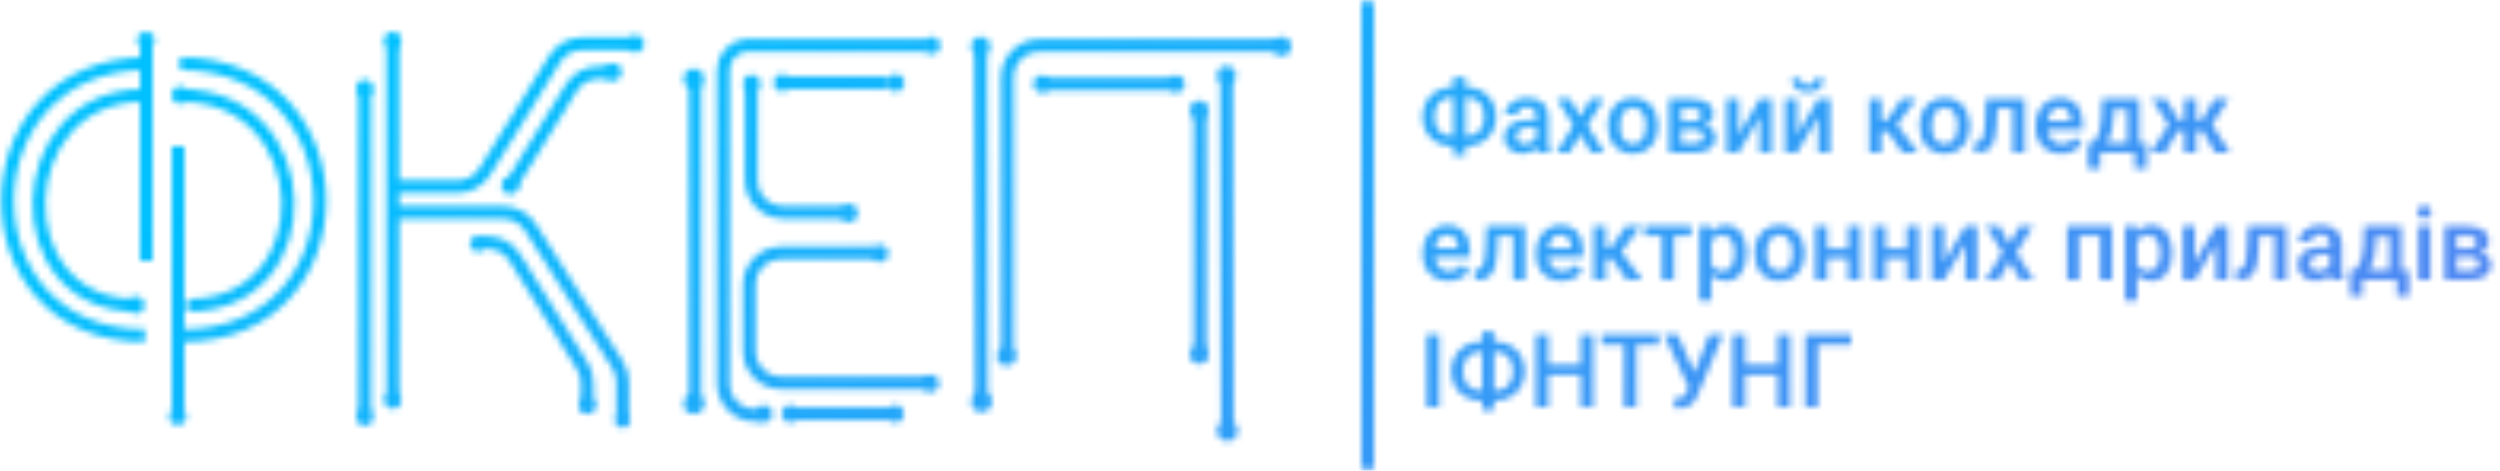 <svg width="393" height="74" viewBox="0 0 393 74" fill="none" xmlns="http://www.w3.org/2000/svg">
<mask id="mask0" mask-type="alpha" maskUnits="userSpaceOnUse" x="0" y="0" width="392" height="74">
<path d="M80.075 29.463V29.463C80.152 29.39 80.218 29.308 80.274 29.219L89.817 13.778C90.728 12.304 92.338 11.406 94.07 11.406H96.472" stroke="white" stroke-width="2"/>
<path d="M124.798 65.05H140.222" stroke="white" stroke-width="2"/>
<circle cx="124.257" cy="65.052" r="1.353" fill="white"/>
<circle cx="140.763" cy="65.051" r="1.353" fill="white"/>
<path d="M121.451 65.048C121.451 65.795 120.845 66.401 120.098 66.401C119.35 66.401 118.745 65.795 118.745 65.048C118.745 64.301 119.35 63.695 120.098 63.695C120.845 63.695 121.451 64.301 121.451 65.048Z" fill="white"/>
<circle cx="188.522" cy="55.737" r="1.488" fill="white"/>
<circle cx="188.522" cy="17.312" r="1.488" fill="white"/>
<circle cx="158.216" cy="56.007" r="1.488" fill="white"/>
<circle cx="99.903" cy="6.894" r="1.353" fill="white"/>
<circle cx="146.446" cy="7.165" r="1.353" fill="white"/>
<path d="M61.75 33.413H79.16C80.872 33.413 82.465 34.288 83.382 35.734L97.096 57.352C97.604 58.153 97.874 59.082 97.874 60.03V65.749" stroke="white" stroke-width="2"/>
<path d="M61.75 29.354H71.956C73.686 29.354 75.293 28.46 76.205 26.99L87.207 9.258C88.119 7.788 89.726 6.894 91.456 6.894H99.362" stroke="white" stroke-width="2"/>
<circle cx="61.749" cy="62.907" r="1.353" fill="white"/>
<path d="M61.75 6.353V62.636" stroke="white" stroke-width="2"/>
<circle cx="61.749" cy="6.353" r="1.353" fill="white"/>
<circle cx="96.372" cy="11.306" r="1.353" fill="white"/>
<circle cx="80.183" cy="29.155" r="1.353" fill="white"/>
<circle cx="97.874" cy="66.019" r="1.218" fill="white"/>
<circle cx="92.308" cy="63.737" r="1.353" fill="white"/>
<path d="M75.261 38.128H76.679C78.406 38.128 80.01 39.019 80.923 40.485L91.553 57.559C92.047 58.352 92.309 59.268 92.309 60.202V64.105" stroke="white" stroke-width="2"/>
<circle cx="75.09" cy="38.297" r="1.218" fill="white"/>
<circle cx="57.353" cy="13.881" r="1.353" fill="white"/>
<circle cx="57.353" cy="65.565" r="1.353" fill="white"/>
<path d="M57.353 14.152V65.023" stroke="white" stroke-width="2"/>
<path d="M158.352 56.413V12.894V12.165C158.352 9.403 160.591 7.165 163.352 7.165H201.106" stroke="white" stroke-width="2"/>
<circle cx="154.158" cy="7.291" r="1.488" fill="white"/>
<circle cx="154.293" cy="63.15" r="1.624" fill="white"/>
<path d="M154.158 7.813L154.293 63.691" stroke="white" stroke-width="2"/>
<circle cx="192.81" cy="11.857" r="1.488" fill="white"/>
<circle cx="192.945" cy="67.716" r="1.624" fill="white"/>
<path d="M192.81 12.38L192.945 68.257" stroke="white" stroke-width="2"/>
<circle cx="201.512" cy="7.301" r="1.488" fill="white"/>
<path d="M119.862 65.291H118.704C115.942 65.291 113.704 63.052 113.704 60.291V11.088V11.088C113.704 9.193 115.015 7.495 116.886 7.19C116.985 7.174 117.055 7.165 117.086 7.165C117.357 7.165 145.769 7.165 145.769 7.165" stroke="white" stroke-width="2"/>
<circle cx="140.83" cy="13.027" r="1.353" fill="white"/>
<circle cx="122.97" cy="13.027" r="1.353" fill="white"/>
<path d="M123.782 13.027L139.747 13.027" stroke="white" stroke-width="2"/>
<path d="M137.494 39.76H122.788C120.026 39.76 117.788 41.998 117.788 44.76V55.185C117.788 57.947 120.026 60.185 122.788 60.185H146.192" stroke="white" stroke-width="2"/>
<circle cx="138.29" cy="39.836" r="1.353" fill="white"/>
<circle cx="146.269" cy="60.261" r="1.353" fill="white"/>
<rect x="108.302" y="12.886" width="1.93" height="51.057" fill="#FAFAFA"/>
<circle cx="109.08" cy="12.399" r="1.609" fill="#FAFAFA"/>
<circle cx="109.08" cy="63.477" r="1.609" fill="#FAFAFA"/>
<path d="M118.106 13.589V28.376C118.106 31.138 120.345 33.376 123.106 33.376H133.745" stroke="white" stroke-width="2"/>
<ellipse cx="118.179" cy="13.159" rx="1.353" ry="1.394" fill="white"/>
<ellipse cx="133.502" cy="33.494" rx="1.353" ry="1.394" fill="white"/>
<path d="M188.658 17.989V55.331" stroke="white" stroke-width="2"/>
<circle cx="184.907" cy="13.207" r="1.353" fill="white"/>
<circle cx="163.8" cy="13.207" r="1.353" fill="white"/>
<path d="M184.365 13.207H163.8" stroke="white" stroke-width="2"/>
<path d="M28.306 10C57.356 10 57.738 52.758 28.688 52.758" stroke="#FAFAFA" stroke-width="2"/>
<path d="M28.418 15C50.191 15 51.257 48 29.484 48" stroke="#FAFAFA" stroke-width="2"/>
<path d="M23.17 10C-5.881 10 -6.263 52.758 22.788 52.758" stroke="#FAFAFA" stroke-width="2"/>
<path d="M22.554 15C1.363 15 0.318 48 21.509 48" stroke="#FAFAFA" stroke-width="2"/>
<path d="M23 6V41" stroke="#FAFAFA" stroke-width="2"/>
<path d="M28 23V66" stroke="#FAFAFA" stroke-width="2"/>
<circle cx="22.953" cy="6.353" r="1.353" fill="white"/>
<circle cx="27.953" cy="65.453" r="1.353" fill="white"/>
<circle cx="21.353" cy="47.953" r="1.353" fill="white"/>
<circle cx="28.353" cy="14.953" r="1.353" fill="white"/>
<path d="M230.359 13.703H230.531C231.406 13.703 232.201 13.901 232.914 14.297C233.633 14.688 234.19 15.24 234.586 15.953C234.987 16.667 235.188 17.469 235.188 18.359C235.188 19.245 234.987 20.042 234.586 20.75C234.19 21.453 233.638 22 232.93 22.391C232.227 22.781 231.438 22.979 230.562 22.984H230.359V24.469H228.461V22.984H228.273C227.393 22.984 226.594 22.789 225.875 22.398C225.156 22.003 224.599 21.453 224.203 20.75C223.812 20.047 223.617 19.255 223.617 18.375C223.617 17.484 223.815 16.682 224.211 15.969C224.607 15.255 225.161 14.7 225.875 14.305C226.589 13.904 227.388 13.703 228.273 13.703H228.461V12.156H230.359V13.703ZM228.273 15.289C227.398 15.289 226.714 15.562 226.219 16.109C225.729 16.656 225.484 17.412 225.484 18.375C225.484 19.312 225.729 20.052 226.219 20.594C226.708 21.13 227.401 21.398 228.297 21.398H228.461V15.289H228.273ZM230.359 15.289V21.398H230.547C231.422 21.398 232.102 21.125 232.586 20.578C233.076 20.031 233.32 19.292 233.32 18.359C233.32 17.406 233.076 16.656 232.586 16.109C232.102 15.562 231.414 15.289 230.523 15.289H230.359ZM241.773 24C241.69 23.838 241.617 23.576 241.555 23.211C240.951 23.841 240.211 24.156 239.336 24.156C238.487 24.156 237.794 23.914 237.258 23.43C236.721 22.945 236.453 22.346 236.453 21.633C236.453 20.732 236.786 20.042 237.453 19.562C238.125 19.078 239.083 18.836 240.328 18.836H241.492V18.281C241.492 17.844 241.37 17.495 241.125 17.234C240.88 16.969 240.508 16.836 240.008 16.836C239.576 16.836 239.221 16.945 238.945 17.164C238.669 17.378 238.531 17.651 238.531 17.984H236.633C236.633 17.521 236.786 17.088 237.094 16.688C237.401 16.281 237.818 15.963 238.344 15.734C238.875 15.505 239.466 15.391 240.117 15.391C241.107 15.391 241.896 15.641 242.484 16.141C243.073 16.635 243.375 17.333 243.391 18.234V22.047C243.391 22.807 243.497 23.414 243.711 23.867V24H241.773ZM239.688 22.633C240.062 22.633 240.414 22.542 240.742 22.359C241.076 22.177 241.326 21.932 241.492 21.625V20.031H240.469C239.766 20.031 239.237 20.154 238.883 20.398C238.529 20.643 238.352 20.99 238.352 21.438C238.352 21.802 238.471 22.094 238.711 22.312C238.956 22.526 239.281 22.633 239.688 22.633ZM248.414 18.328L250.023 15.547H252.133L249.547 19.711L252.219 24H250.125L248.438 21.109L246.758 24H244.648L247.32 19.711L244.742 15.547H246.836L248.414 18.328ZM252.758 19.695C252.758 18.867 252.922 18.122 253.25 17.461C253.578 16.794 254.039 16.284 254.633 15.93C255.227 15.57 255.909 15.391 256.68 15.391C257.82 15.391 258.745 15.758 259.453 16.492C260.167 17.227 260.552 18.201 260.609 19.414L260.617 19.859C260.617 20.693 260.456 21.438 260.133 22.094C259.815 22.75 259.357 23.258 258.758 23.617C258.164 23.977 257.477 24.156 256.695 24.156C255.503 24.156 254.547 23.76 253.828 22.969C253.115 22.172 252.758 21.112 252.758 19.789V19.695ZM254.656 19.859C254.656 20.729 254.836 21.412 255.195 21.906C255.555 22.396 256.055 22.641 256.695 22.641C257.336 22.641 257.833 22.391 258.188 21.891C258.547 21.391 258.727 20.659 258.727 19.695C258.727 18.841 258.542 18.164 258.172 17.664C257.807 17.164 257.31 16.914 256.68 16.914C256.06 16.914 255.568 17.162 255.203 17.656C254.839 18.146 254.656 18.88 254.656 19.859ZM262.367 24V15.547H265.797C266.953 15.547 267.833 15.75 268.438 16.156C269.042 16.557 269.344 17.135 269.344 17.891C269.344 18.281 269.221 18.633 268.977 18.945C268.737 19.253 268.38 19.49 267.906 19.656C268.458 19.771 268.896 20.003 269.219 20.352C269.542 20.701 269.703 21.112 269.703 21.586C269.703 22.372 269.411 22.971 268.828 23.383C268.25 23.794 267.417 24 266.328 24H262.367ZM264.266 20.398V22.5H266.344C267.318 22.5 267.805 22.151 267.805 21.453C267.805 20.75 267.31 20.398 266.32 20.398H264.266ZM264.266 19.039H265.828C266.906 19.039 267.445 18.721 267.445 18.086C267.445 17.419 266.935 17.076 265.914 17.055H264.266V19.039ZM276.625 15.547H278.516V24H276.625V18.359L273.312 24H271.422V15.547H273.312V21.188L276.625 15.547ZM285.812 15.547H287.703V24H285.812V18.359L282.5 24H280.609V15.547H282.5V21.188L285.812 15.547ZM286.703 12.305C286.703 12.961 286.474 13.492 286.016 13.898C285.557 14.305 284.945 14.508 284.18 14.508C283.414 14.508 282.802 14.305 282.344 13.898C281.885 13.492 281.656 12.961 281.656 12.305H283.078C283.078 12.648 283.174 12.917 283.367 13.109C283.565 13.297 283.836 13.391 284.18 13.391C284.523 13.391 284.792 13.297 284.984 13.109C285.177 12.917 285.273 12.648 285.273 12.305H286.703ZM296.711 20.656H295.75V24H293.852V15.547H295.75V18.922H296.586L298.922 15.547H301.266L298.211 19.594L301.523 24H299.055L296.711 20.656ZM301.758 19.695C301.758 18.867 301.922 18.122 302.25 17.461C302.578 16.794 303.039 16.284 303.633 15.93C304.227 15.57 304.909 15.391 305.68 15.391C306.82 15.391 307.745 15.758 308.453 16.492C309.167 17.227 309.552 18.201 309.609 19.414L309.617 19.859C309.617 20.693 309.456 21.438 309.133 22.094C308.815 22.75 308.357 23.258 307.758 23.617C307.164 23.977 306.477 24.156 305.695 24.156C304.503 24.156 303.547 23.76 302.828 22.969C302.115 22.172 301.758 21.112 301.758 19.789V19.695ZM303.656 19.859C303.656 20.729 303.836 21.412 304.195 21.906C304.555 22.396 305.055 22.641 305.695 22.641C306.336 22.641 306.833 22.391 307.188 21.891C307.547 21.391 307.727 20.659 307.727 19.695C307.727 18.841 307.542 18.164 307.172 17.664C306.807 17.164 306.31 16.914 305.68 16.914C305.06 16.914 304.568 17.162 304.203 17.656C303.839 18.146 303.656 18.88 303.656 19.859ZM318.281 15.547V24H316.383V17.078H313.992L313.836 20.023C313.737 21.44 313.464 22.458 313.016 23.078C312.573 23.693 311.893 24 310.977 24H310.391L310.383 22.422L310.773 22.383C311.19 22.326 311.492 22.073 311.68 21.625C311.872 21.172 311.995 20.349 312.047 19.156L312.203 15.547H318.281ZM324.023 24.156C322.82 24.156 321.844 23.779 321.094 23.023C320.349 22.263 319.977 21.253 319.977 19.992V19.758C319.977 18.914 320.138 18.162 320.461 17.5C320.789 16.833 321.247 16.315 321.836 15.945C322.424 15.575 323.081 15.391 323.805 15.391C324.956 15.391 325.844 15.758 326.469 16.492C327.099 17.227 327.414 18.266 327.414 19.609V20.375H321.891C321.948 21.073 322.18 21.625 322.586 22.031C322.997 22.438 323.513 22.641 324.133 22.641C325.003 22.641 325.711 22.289 326.258 21.586L327.281 22.562C326.943 23.068 326.49 23.461 325.922 23.742C325.359 24.018 324.727 24.156 324.023 24.156ZM323.797 16.914C323.276 16.914 322.854 17.096 322.531 17.461C322.214 17.826 322.01 18.333 321.922 18.984H325.539V18.844C325.497 18.208 325.328 17.729 325.031 17.406C324.734 17.078 324.323 16.914 323.797 16.914ZM328.93 22.484C329.456 21.896 329.807 21.338 329.984 20.812C330.167 20.281 330.276 19.604 330.312 18.781L330.422 15.547H336.289V22.484H337.461V26.516H335.57V24H330.148V26.516H328.227L328.234 22.484H328.93ZM331.156 22.484H334.398V17.18H332.266L332.211 18.797C332.138 20.349 331.786 21.578 331.156 22.484ZM346.258 20.602H345.25V24H343.352V20.602H342.352L340.406 24H338.078L340.883 19.602L338.227 15.547H340.547L342.461 18.867H343.352V15.547H345.25V18.867H346.148L348.07 15.547H350.391L347.742 19.578L350.562 24H348.203L346.258 20.602ZM227.695 44.156C226.492 44.156 225.516 43.779 224.766 43.023C224.021 42.263 223.648 41.253 223.648 39.992V39.758C223.648 38.914 223.81 38.161 224.133 37.5C224.461 36.833 224.919 36.315 225.508 35.945C226.096 35.575 226.753 35.391 227.477 35.391C228.628 35.391 229.516 35.758 230.141 36.492C230.771 37.227 231.086 38.266 231.086 39.609V40.375H225.562C225.62 41.073 225.852 41.625 226.258 42.031C226.669 42.438 227.185 42.641 227.805 42.641C228.674 42.641 229.383 42.289 229.93 41.586L230.953 42.562C230.615 43.068 230.161 43.461 229.594 43.742C229.031 44.018 228.398 44.156 227.695 44.156ZM227.469 36.914C226.948 36.914 226.526 37.096 226.203 37.461C225.885 37.825 225.682 38.333 225.594 38.984H229.211V38.844C229.169 38.208 229 37.729 228.703 37.406C228.406 37.078 227.995 36.914 227.469 36.914ZM239.75 35.547V44H237.852V37.078H235.461L235.305 40.023C235.206 41.44 234.932 42.458 234.484 43.078C234.042 43.693 233.362 44 232.445 44H231.859L231.852 42.422L232.242 42.383C232.659 42.325 232.961 42.073 233.148 41.625C233.341 41.172 233.464 40.349 233.516 39.156L233.672 35.547H239.75ZM245.492 44.156C244.289 44.156 243.312 43.779 242.562 43.023C241.818 42.263 241.445 41.253 241.445 39.992V39.758C241.445 38.914 241.607 38.161 241.93 37.5C242.258 36.833 242.716 36.315 243.305 35.945C243.893 35.575 244.549 35.391 245.273 35.391C246.424 35.391 247.312 35.758 247.938 36.492C248.568 37.227 248.883 38.266 248.883 39.609V40.375H243.359C243.417 41.073 243.648 41.625 244.055 42.031C244.466 42.438 244.982 42.641 245.602 42.641C246.471 42.641 247.18 42.289 247.727 41.586L248.75 42.562C248.411 43.068 247.958 43.461 247.391 43.742C246.828 44.018 246.195 44.156 245.492 44.156ZM245.266 36.914C244.745 36.914 244.323 37.096 244 37.461C243.682 37.825 243.479 38.333 243.391 38.984H247.008V38.844C246.966 38.208 246.797 37.729 246.5 37.406C246.203 37.078 245.792 36.914 245.266 36.914ZM253.367 40.656H252.406V44H250.508V35.547H252.406V38.922H253.242L255.578 35.547H257.922L254.867 39.594L258.18 44H255.711L253.367 40.656ZM265.875 37.055H263.133V44H261.234V37.055H258.523V35.547H265.875V37.055ZM274.547 39.859C274.547 41.167 274.25 42.211 273.656 42.992C273.062 43.768 272.266 44.156 271.266 44.156C270.339 44.156 269.596 43.852 269.039 43.242V47.25H267.141V35.547H268.891L268.969 36.406C269.526 35.729 270.284 35.391 271.242 35.391C272.273 35.391 273.081 35.776 273.664 36.547C274.253 37.312 274.547 38.378 274.547 39.742V39.859ZM272.656 39.695C272.656 38.852 272.487 38.182 272.148 37.688C271.815 37.193 271.336 36.945 270.711 36.945C269.935 36.945 269.378 37.266 269.039 37.906V41.656C269.383 42.312 269.945 42.641 270.727 42.641C271.331 42.641 271.802 42.398 272.141 41.914C272.484 41.425 272.656 40.685 272.656 39.695ZM275.805 39.695C275.805 38.867 275.969 38.122 276.297 37.461C276.625 36.794 277.086 36.284 277.68 35.93C278.273 35.57 278.956 35.391 279.727 35.391C280.867 35.391 281.792 35.758 282.5 36.492C283.214 37.227 283.599 38.2 283.656 39.414L283.664 39.859C283.664 40.693 283.503 41.438 283.18 42.094C282.862 42.75 282.404 43.258 281.805 43.617C281.211 43.977 280.523 44.156 279.742 44.156C278.549 44.156 277.594 43.76 276.875 42.969C276.161 42.172 275.805 41.112 275.805 39.789V39.695ZM277.703 39.859C277.703 40.729 277.883 41.411 278.242 41.906C278.602 42.396 279.102 42.641 279.742 42.641C280.383 42.641 280.88 42.391 281.234 41.891C281.594 41.391 281.773 40.659 281.773 39.695C281.773 38.841 281.589 38.164 281.219 37.664C280.854 37.164 280.357 36.914 279.727 36.914C279.107 36.914 278.615 37.161 278.25 37.656C277.885 38.146 277.703 38.88 277.703 39.859ZM292.43 44H290.531V40.586H287.242V44H285.344V35.547H287.242V39.07H290.531V35.547H292.43V44ZM301.617 44H299.719V40.586H296.43V44H294.531V35.547H296.43V39.07H299.719V35.547H301.617V44ZM308.922 35.547H310.812V44H308.922V38.359L305.609 44H303.719V35.547H305.609V41.188L308.922 35.547ZM315.867 38.328L317.477 35.547H319.586L317 39.711L319.672 44H317.578L315.891 41.109L314.211 44H312.102L314.773 39.711L312.195 35.547H314.289L315.867 38.328ZM332.031 44H330.133V37.078H326.836V44H324.938V35.547H332.031V44ZM341.453 39.859C341.453 41.167 341.156 42.211 340.562 42.992C339.969 43.768 339.172 44.156 338.172 44.156C337.245 44.156 336.503 43.852 335.945 43.242V47.25H334.047V35.547H335.797L335.875 36.406C336.432 35.729 337.19 35.391 338.148 35.391C339.18 35.391 339.987 35.776 340.57 36.547C341.159 37.312 341.453 38.378 341.453 39.742V39.859ZM339.562 39.695C339.562 38.852 339.393 38.182 339.055 37.688C338.721 37.193 338.242 36.945 337.617 36.945C336.841 36.945 336.284 37.266 335.945 37.906V41.656C336.289 42.312 336.852 42.641 337.633 42.641C338.237 42.641 338.708 42.398 339.047 41.914C339.391 41.425 339.562 40.685 339.562 39.695ZM348.344 35.547H350.234V44H348.344V38.359L345.031 44H343.141V35.547H345.031V41.188L348.344 35.547ZM359.438 35.547V44H357.539V37.078H355.148L354.992 40.023C354.893 41.44 354.62 42.458 354.172 43.078C353.729 43.693 353.049 44 352.133 44H351.547L351.539 42.422L351.93 42.383C352.346 42.325 352.648 42.073 352.836 41.625C353.029 41.172 353.151 40.349 353.203 39.156L353.359 35.547H359.438ZM366.508 44C366.424 43.839 366.352 43.575 366.289 43.211C365.685 43.841 364.945 44.156 364.07 44.156C363.221 44.156 362.529 43.914 361.992 43.43C361.456 42.945 361.188 42.346 361.188 41.633C361.188 40.732 361.521 40.042 362.188 39.562C362.859 39.078 363.818 38.836 365.062 38.836H366.227V38.281C366.227 37.844 366.104 37.495 365.859 37.234C365.615 36.969 365.242 36.836 364.742 36.836C364.31 36.836 363.956 36.945 363.68 37.164C363.404 37.378 363.266 37.651 363.266 37.984H361.367C361.367 37.521 361.521 37.089 361.828 36.688C362.135 36.281 362.552 35.964 363.078 35.734C363.609 35.505 364.201 35.391 364.852 35.391C365.841 35.391 366.63 35.641 367.219 36.141C367.807 36.635 368.109 37.333 368.125 38.234V42.047C368.125 42.807 368.232 43.414 368.445 43.867V44H366.508ZM364.422 42.633C364.797 42.633 365.148 42.542 365.477 42.359C365.81 42.177 366.06 41.932 366.227 41.625V40.031H365.203C364.5 40.031 363.971 40.154 363.617 40.398C363.263 40.643 363.086 40.99 363.086 41.438C363.086 41.802 363.206 42.094 363.445 42.312C363.69 42.526 364.016 42.633 364.422 42.633ZM370.148 42.484C370.674 41.896 371.026 41.339 371.203 40.812C371.385 40.281 371.495 39.604 371.531 38.781L371.641 35.547H377.508V42.484H378.68V46.516H376.789V44H371.367V46.516H369.445L369.453 42.484H370.148ZM372.375 42.484H375.617V37.18H373.484L373.43 38.797C373.357 40.349 373.005 41.578 372.375 42.484ZM382.055 44H380.156V35.547H382.055V44ZM380.039 33.352C380.039 33.06 380.13 32.818 380.312 32.625C380.5 32.432 380.766 32.336 381.109 32.336C381.453 32.336 381.719 32.432 381.906 32.625C382.094 32.818 382.188 33.06 382.188 33.352C382.188 33.638 382.094 33.878 381.906 34.07C381.719 34.258 381.453 34.352 381.109 34.352C380.766 34.352 380.5 34.258 380.312 34.07C380.13 33.878 380.039 33.638 380.039 33.352ZM384.273 44V35.547H387.703C388.859 35.547 389.74 35.75 390.344 36.156C390.948 36.557 391.25 37.135 391.25 37.891C391.25 38.281 391.128 38.633 390.883 38.945C390.643 39.253 390.286 39.49 389.812 39.656C390.365 39.771 390.802 40.003 391.125 40.352C391.448 40.7 391.609 41.112 391.609 41.586C391.609 42.372 391.318 42.971 390.734 43.383C390.156 43.794 389.323 44 388.234 44H384.273ZM386.172 40.398V42.5H388.25C389.224 42.5 389.711 42.151 389.711 41.453C389.711 40.75 389.216 40.398 388.227 40.398H386.172ZM386.172 39.039H387.734C388.812 39.039 389.352 38.721 389.352 38.086C389.352 37.419 388.841 37.075 387.82 37.055H386.172V39.039ZM226.242 64H224.273V52.625H226.242V64ZM234.875 53.703H235.047C235.922 53.703 236.716 53.901 237.43 54.297C238.148 54.688 238.706 55.24 239.102 55.953C239.503 56.667 239.703 57.469 239.703 58.359C239.703 59.245 239.503 60.042 239.102 60.75C238.706 61.453 238.154 62 237.445 62.391C236.742 62.781 235.953 62.979 235.078 62.984H234.875V64.469H232.977V62.984H232.789C231.909 62.984 231.109 62.789 230.391 62.398C229.672 62.003 229.115 61.453 228.719 60.75C228.328 60.047 228.133 59.255 228.133 58.375C228.133 57.484 228.331 56.682 228.727 55.969C229.122 55.255 229.677 54.7 230.391 54.305C231.104 53.904 231.904 53.703 232.789 53.703H232.977V52.156H234.875V53.703ZM232.789 55.289C231.914 55.289 231.229 55.562 230.734 56.109C230.245 56.656 230 57.411 230 58.375C230 59.312 230.245 60.052 230.734 60.594C231.224 61.13 231.917 61.398 232.812 61.398H232.977V55.289H232.789ZM234.875 55.289V61.398H235.062C235.938 61.398 236.617 61.125 237.102 60.578C237.591 60.031 237.836 59.292 237.836 58.359C237.836 57.406 237.591 56.656 237.102 56.109C236.617 55.562 235.93 55.289 235.039 55.289H234.875ZM250.453 64H248.484V58.945H243.398V64H241.422V52.625H243.398V57.359H248.484V52.625H250.453V64ZM260.781 54.219H257.234V64H255.273V54.219H251.758V52.625H260.781V54.219ZM266.375 58.57L268.656 52.625H270.852L266.891 62.062L266.531 62.773C266.01 63.7 265.167 64.164 264 64.164L263.188 64.117L263.203 62.555C263.328 62.575 263.549 62.586 263.867 62.586C264.43 62.586 264.826 62.346 265.055 61.867L265.461 60.906L261.57 52.625H263.727L266.375 58.57ZM281.391 64H279.422V58.945H274.336V64H272.359V52.625H274.336V57.359H279.422V52.625H281.391V64ZM291.008 54.219H285.758V64H283.789V52.625H291.008V54.219Z" fill="#FAFAFA"/>
<rect x="214" width="2" height="74" rx="1" fill="#FAFAFA"/>
</mask>
<g mask="url(#mask0)">
<path d="M-8 -12H400V87H-8V-12Z" fill="url(#paint0_linear)"/>
</g>
<defs>
<linearGradient id="paint0_linear" x1="79.107" y1="3.766" x2="177.951" y2="182.394" gradientUnits="userSpaceOnUse">
<stop stop-color="#00C0FF"/>
<stop offset="1" stop-color="#5581F1"/>
</linearGradient>
</defs>
</svg>
